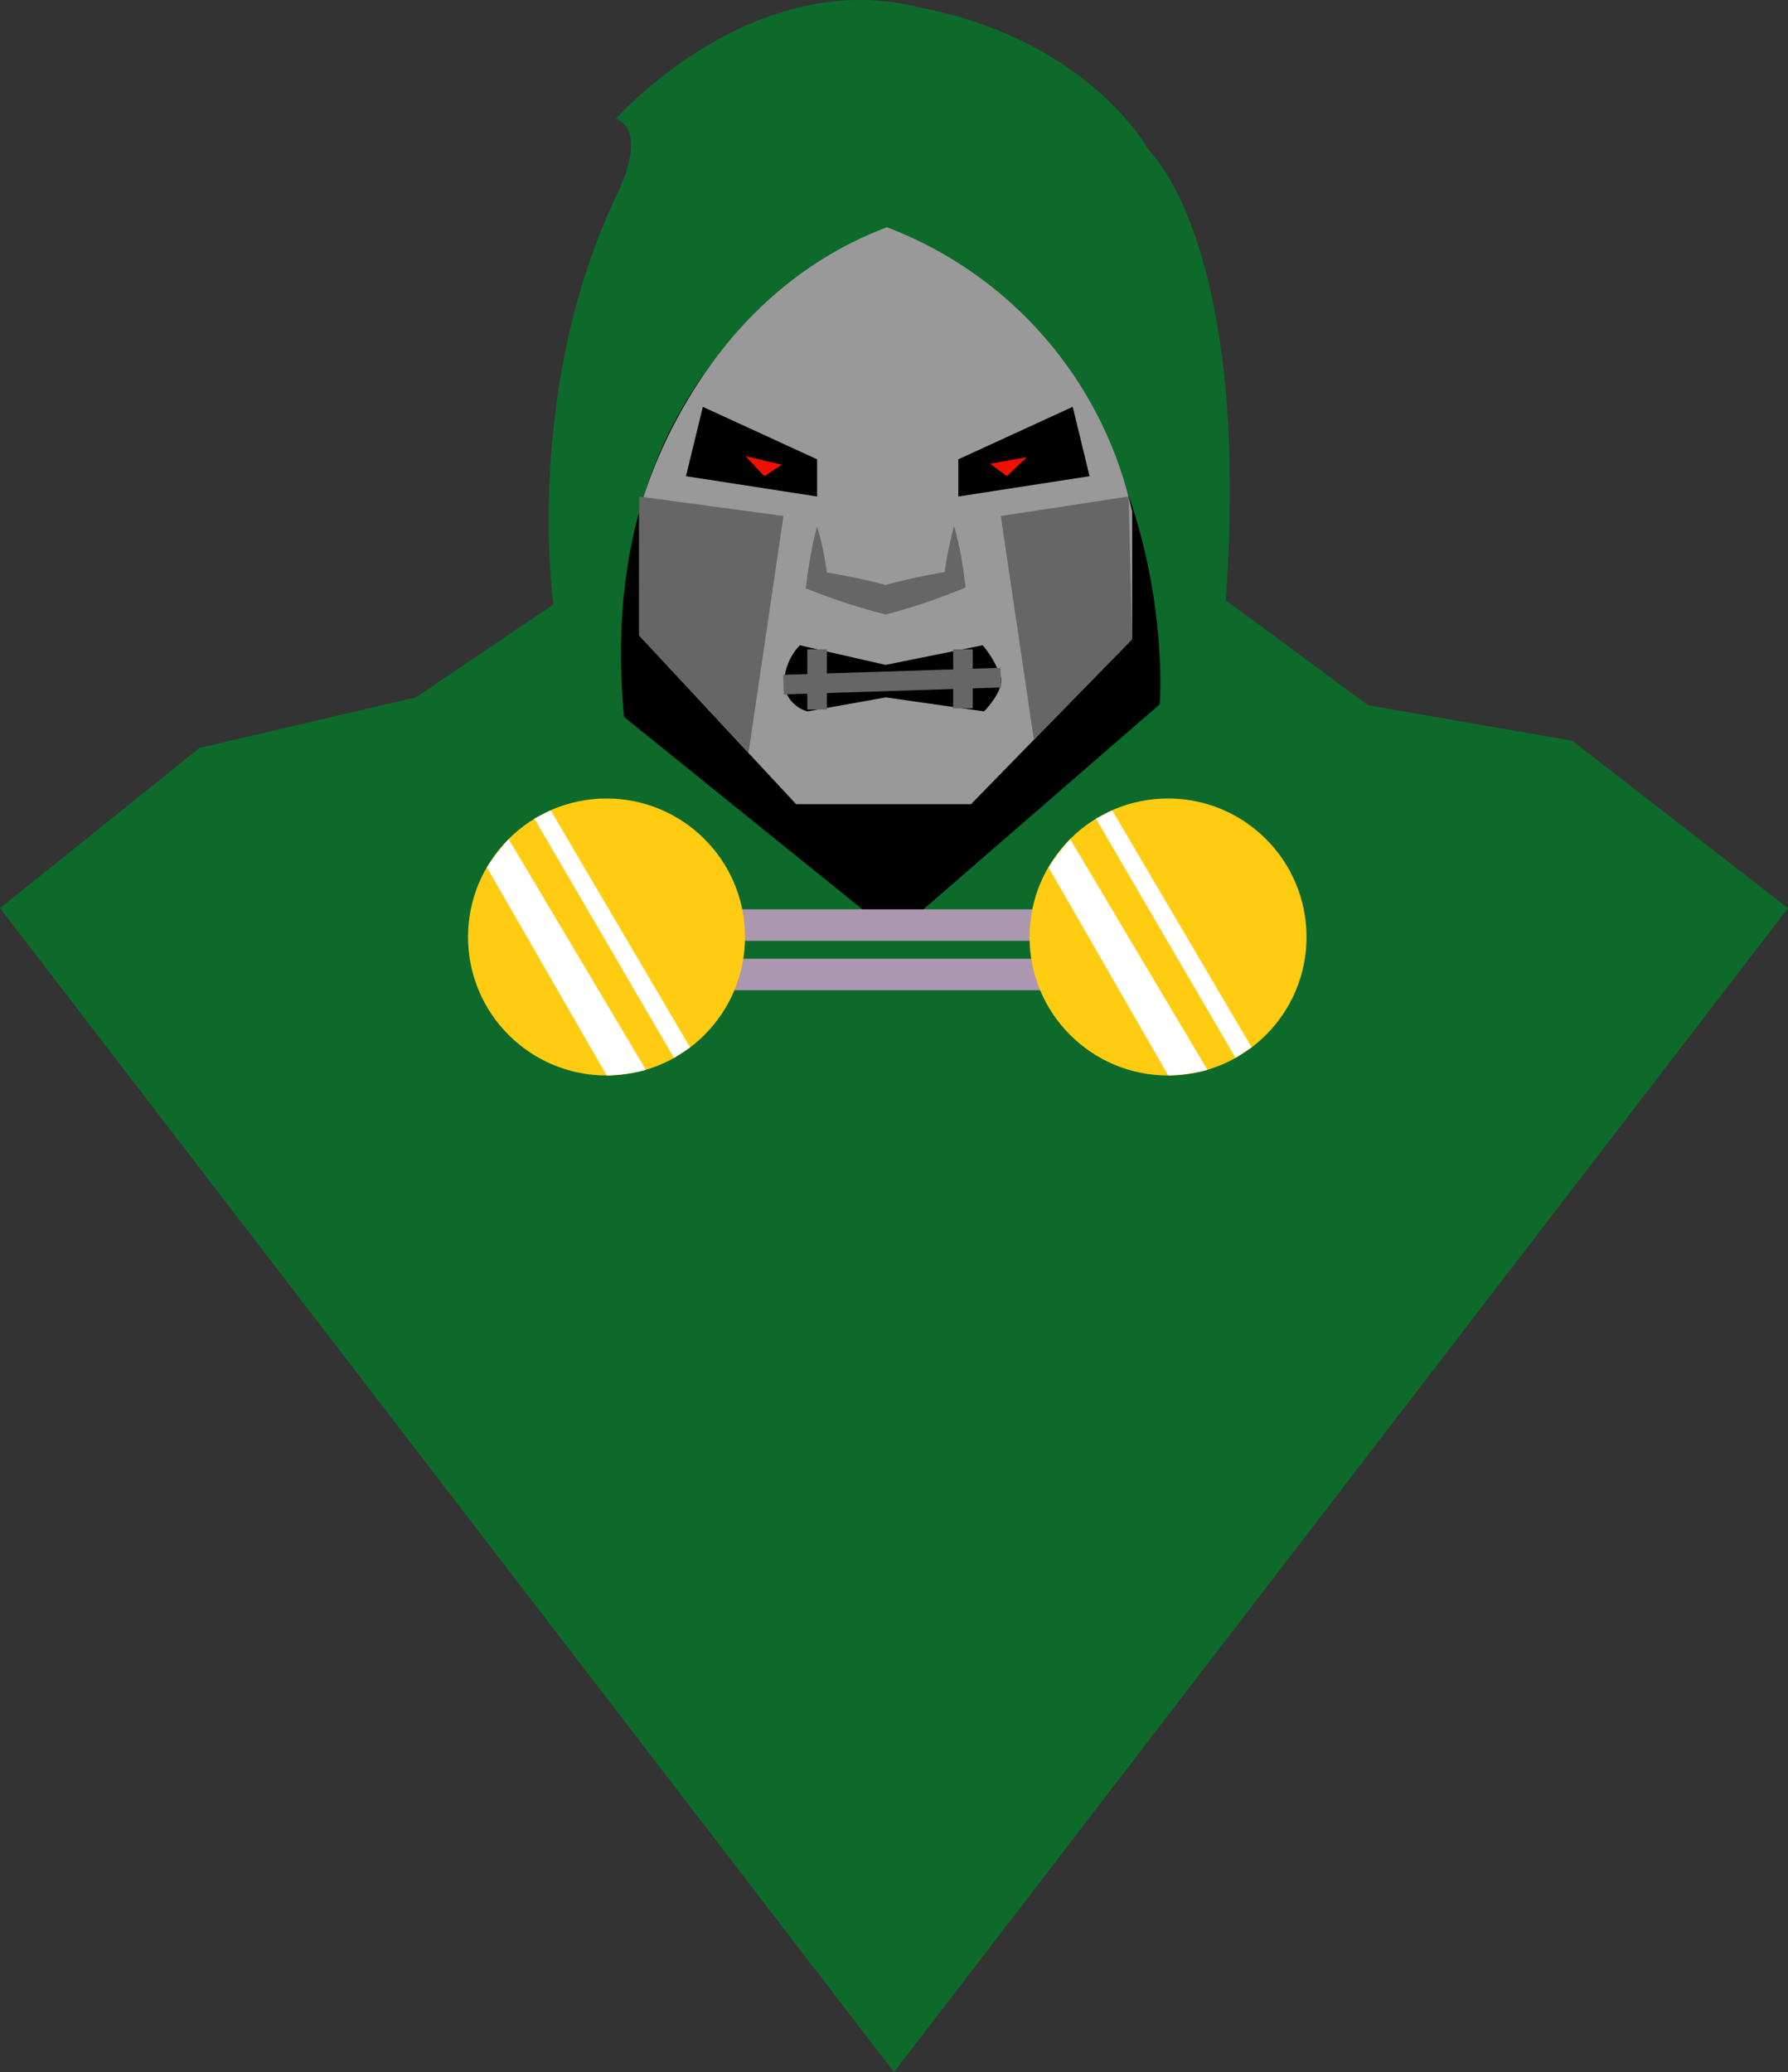 <svg xmlns="http://www.w3.org/2000/svg" viewBox="0 0 182.3 211.26"><rect x="0" y="0" width="182.3" height="211.26" fill="#333333" stroke="none"/><defs><style>.cls-1{fill:#0d6a2a;}.cls-2{fill:#999;}.cls-3{fill:#666;}.cls-4{fill:none;stroke:#666;stroke-miterlimit:10;stroke-width:2px;}.cls-5{fill:#e10;}.cls-6{fill:#ac97b0;}.cls-7{fill:#fc1;}.cls-8{fill:#fff;}</style></defs><title>Asset 5</title><g id="Layer_2" data-name="Layer 2"><g id="Layer_1-2" data-name="Layer 1"><path class="cls-1" d="M182.3,92.59,91.15,211.26,0,92.59,20.35,76.25l22.07-5.16,14-9.46S53.31,39.56,63.06,19.5c3.05-6.73-.29-7.36-.29-7.36S76.63-3.62,93.82.77C109.21,3.75,115.74,13,116.93,15a4,4,0,0,0,.44.58c1.52,1.66,10,12.46,7.6,45.62l14.52,10.7,20.83,3.63Z"/><path d="M90.43,23.23S59.91,33.83,63.63,73.1L91.15,95.31l27.09-23.5S121,37.27,90.43,23.23Z"/><path class="cls-2" d="M65.17,52.18V64.79l16,17.2H99l16.43-16.82v-13a40.23,40.23,0,0,0-25-29C70.32,30.77,65.17,52.18,65.17,52.18Z"/><polygon class="cls-3" points="115.08 50.62 102.04 52.61 105.41 75.41 115.42 65.17 115.08 50.62"/><polygon class="cls-3" points="65.17 50.62 79.88 52.61 76.32 76.74 65.17 64.79 65.17 50.62"/><path class="cls-3" d="M83.31,53.71A26,26,0,0,1,84,56.49c.18.93.31,1.86.43,2.78l-.8-1a61.18,61.18,0,0,1,7.09,1.48H89.9A60.54,60.54,0,0,1,97,58.22l-.8,1a36.12,36.12,0,0,1,1.08-5.57,36.12,36.12,0,0,1,1.08,5.57l.09.68-.89.36a60.54,60.54,0,0,1-6.86,2.29l-.39.11-.39-.11A61.18,61.18,0,0,1,83,60.31L82.15,60l.09-.68c.12-.93.25-1.86.43-2.78A26,26,0,0,1,83.31,53.71Z"/><polygon points="71.66 41.48 83.31 46.83 83.31 50.62 69.94 48.55 71.66 41.48"/><polygon points="109.37 41.48 97.71 46.83 97.71 50.62 111.09 48.55 109.37 41.48"/><path d="M81.55,65.79l8.75,2,9.89-2a9.79,9.79,0,0,1,1.86,3.3c.29,1.43-1.72,3.44-1.72,3.44l-10-1.43-8,1.43a3.29,3.29,0,0,1-2.39-2.72A5.83,5.83,0,0,1,81.55,65.79Z"/><line class="cls-4" x1="79.88" y1="69.8" x2="102.04" y2="69.09"/><line class="cls-4" x1="83.31" y1="66.2" x2="83.31" y2="72.34"/><line class="cls-4" x1="98.18" y1="66.2" x2="98.18" y2="72.22"/><polygon class="cls-5" points="100.96 47.28 104.69 46.61 102.66 48.56 100.96 47.28"/><polygon class="cls-5" points="79.7 47.38 76.01 46.5 77.93 48.56 79.7 47.38"/><rect class="cls-6" x="73.82" y="92.71" width="32.58" height="3.21"/><rect class="cls-6" x="73.82" y="97.75" width="32.58" height="3.21"/><circle class="cls-7" cx="119.09" cy="95.53" r="14.12"/><path class="cls-8" d="M109.11,85.55l14,23.53a18.38,18.38,0,0,1-4,.57l-12.2-21.21A24.69,24.69,0,0,1,109.11,85.55Z"/><polygon class="cls-8" points="113.39 82.61 127.61 106.78 125.97 107.85 111.74 83.47 113.39 82.61"/><circle class="cls-7" cx="61.84" cy="95.53" r="14.12"/><path class="cls-8" d="M51.86,85.55l14,23.53a18.38,18.38,0,0,1-4,.57L49.64,88.43A24.69,24.69,0,0,1,51.86,85.55Z"/><polygon class="cls-8" points="56.14 82.61 70.36 106.79 68.72 107.86 54.49 83.47 56.14 82.61"/></g></g></svg>